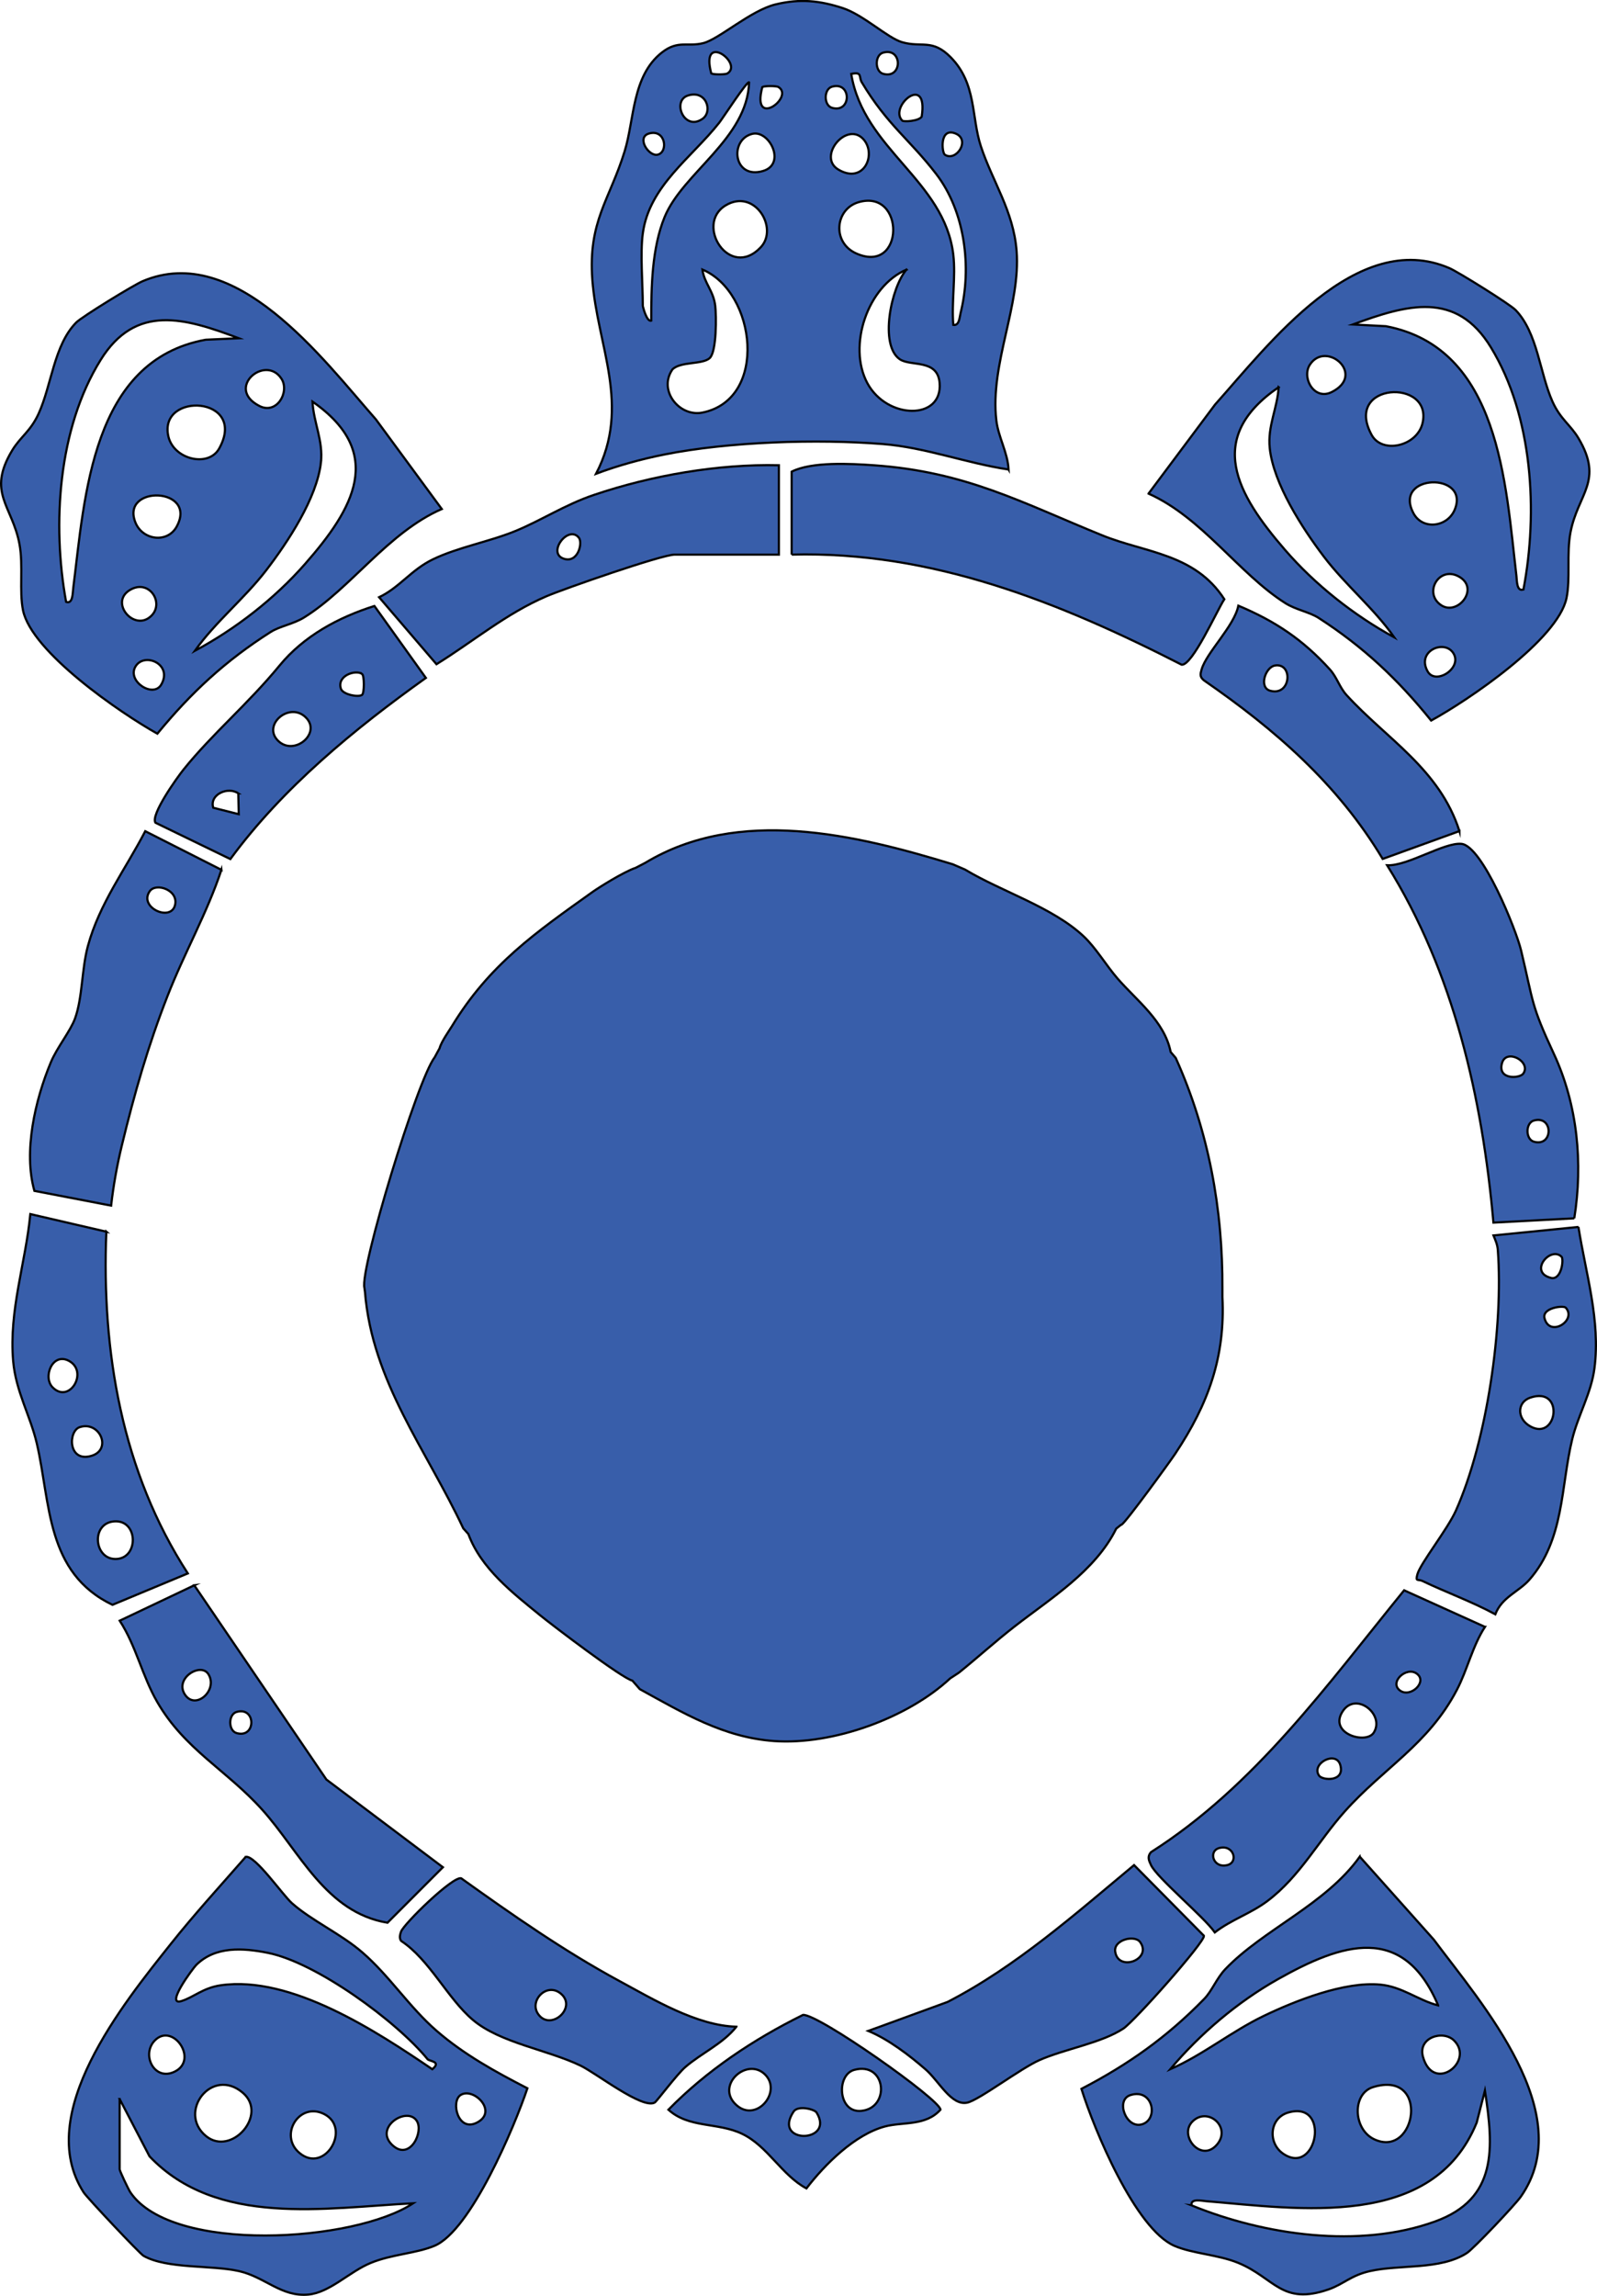 <?xml version="1.0" encoding="UTF-8"?>
<svg xmlns="http://www.w3.org/2000/svg" width="733.85" height="1054.34" viewBox="0 0 733.85 1054.34">
  <defs>
    <style>
      .cls-1 {
        fill: #385eaa;
        stroke: #000;
        stroke-miterlimit: 10;
      }
    </style>
  </defs>
  <g id="perimetro">
    <path class="cls-1" d="M112.91,852.72c4.38-.74,16.94,17.49,21.27,21.31,9.07,8.01,22.44,14.04,32.23,22.49,12.59,10.86,21.65,25.21,34.24,36.11s27.11,18.87,41.7,26.38c-5.85,17.45-25.98,65.36-42.73,72.35-8.47,3.53-19.52,3.84-29.28,7.86-9.82,4.04-18.78,13.6-28.62,14.52-12.46,1.17-19.95-8.08-31.9-10.77-12.84-2.89-32.82-.88-43.82-6.99-1.75-.97-25.97-26.71-27.54-29.13-23.21-35.91,18.31-86.84,40.03-114.15,10.88-13.69,22.9-26.79,34.42-39.96ZM196.49,945.66c-14.3-17.48-51.12-44.4-73.38-48.84-11.37-2.27-24.15-3.18-32.95,5.57-1.49,1.48-14.43,18.85-6.87,16.59,5.63-1.69,9.93-6.09,18.14-7.27,32.33-4.65,71.5,21.1,97.23,38.55,4.38-3.63-1.34-3.6-2.16-4.6ZM71.11,937.08c-6.35,6.56-.11,18.96,9.29,14.22,10.95-5.52-1.08-22.7-9.29-14.22ZM94.64,980.93c11.61,9.54,28.72-9.78,16.95-19.85-14.28-12.21-30.21,8.96-16.95,19.85ZM211.53,962.19c-4.39,3.04-1.12,17.04,7.61,12.59,10.03-5.11-1.75-16.64-7.61-12.59ZM54.98,963.95v32.24c0,.77,3.99,9.21,4.97,10.66,19.2,28.17,102.85,22.9,129.9,4.97-40.34,2.07-90.19,11.02-121.14-21.55l-13.73-26.32ZM137.65,988.74c11.69,9.77,24.09-11.61,11.16-17.97-11.38-5.59-20.85,9.88-11.16,17.97ZM191.52,973.99c-4.53-7.08-20.6,3.43-10.63,11.63,7.65,6.28,13.85-6.6,10.63-11.63Z"/>
    <path class="cls-1" d="M624.84,852.65l34.02,38.09c22.07,29.56,66.61,79.92,40,118.03-2.52,3.61-21.67,23.9-24.86,25.94-12.26,7.85-30.51,5.11-44.51,8.26-8.75,1.97-12.08,5.99-18.97,8.39-21.57,7.51-24.82-5.3-41.53-12.17-9.23-3.8-20.94-4.22-29.31-7.82-17.94-7.72-36.96-53.53-42.74-72.1,21.75-11.33,39.3-23.76,56.39-41.28,3.6-3.68,5.71-9.49,9.74-13.71,17.45-18.24,46.06-29.62,61.77-51.64ZM660.86,920.95c-16.09-37.99-44.35-28.53-73.63-12.04-18.58,10.47-35.8,25.09-49.5,41.35,15.09-6.6,28.1-17.33,42.94-24.46,14.67-7.05,37.16-15.94,53.57-14.4,10.12.95,17.32,7.13,26.62,9.55ZM668.19,937.09c-5.06-5.05-16.74-1.41-14.33,7.37,4.72,17.17,23.92,2.21,14.33-7.37ZM630.95,958.47c-9.73,2.98-9.27,19.46.64,24.01,19.31,8.87,25.65-32.07-.64-24.01ZM547.52,1012.77c33.5,13.69,77.09,20.02,111.93,7.4,28.79-10.43,26.92-33.81,22.9-60.12l-3.79,14.75c-20.13,49.35-81.69,39.58-124.24,36.06-2.14-.18-7.29-1.42-6.79,1.91ZM519.41,962.15c-6.98,2.25-1.93,15.58,5.37,13.4,7.79-2.33,5.04-16.75-5.37-13.4ZM591.91,970.16c-8.61,2.52-9.49,14.06-2.16,18.96,15.56,10.41,21.87-24.72,2.16-18.96ZM548,974.22c-6.64,6.51,4.16,19.39,11.41,10.41,6.39-7.91-4.42-17.26-11.41-10.41Z"/>
    <path class="cls-1" d="M368.99,925.32c6.91-.61,63.17,38.98,63.17,43.52-6.79,7.6-17.23,5.51-25.49,7.7-13.79,3.66-27.61,17.36-36.1,28.45-11.4-6.1-17.8-19.46-29.58-25.08-11.26-5.37-24.41-2.48-33.84-11.07,17.72-18.08,39.21-32.36,61.84-43.52ZM351.58,952.71c-8.34-8.34-23.23,5.17-13.09,14.09,9.17,8.07,20.99-6.2,13.09-14.09ZM392.55,950.55c-8.36,2.26-7.56,19.84,3.19,18.83,13.56-1.27,11.51-22.8-3.19-18.83ZM375.21,970.12c-.93-1.5-8.53-3.43-10.54-.41-10.03,15.11,19.29,14.53,10.54.41Z"/>
    <path class="cls-1" d="M682.37,747.11c-5.78,8.93-8.09,19.76-12.96,29.03-13.17,25.08-33.59,35.69-51.6,55.88-12.02,13.48-20.43,29.65-35.3,40.91-7.64,5.79-16.73,8.64-24.28,14.49-5-7.17-26.6-25.06-29.34-30.94-.99-2.13-1.76-3.8-.04-5.88,47.93-30.46,81.03-76.91,116.37-120.28l37.14,16.79ZM651.05,768.61c-4.78-3.54-12.84,3.95-7.74,7.73,4.78,3.54,12.84-3.95,7.74-7.73ZM631.28,795.66c5.25-8.37-8.42-19.27-14.45-9.53-6.27,10.12,10.98,15.08,14.45,9.53ZM606.15,815.44c1.58,2.24,11.93,2.96,9.75-4.85-1.94-6.96-13.61-.63-9.75,4.85ZM560.23,848.69c-5.11,1.37-2.78,9.57,3.87,7.78,5.11-1.37,2.78-9.57-3.87-7.78Z"/>
    <path class="cls-1" d="M725.32,563.44c3.38,21.5,10.19,42.86,7.36,64.92-1.47,11.45-7.61,21.73-10.26,32.73-5.23,21.64-3.55,45.99-19.65,64.38-4.87,5.56-12.61,7.94-15.65,15.87-10.8-5.85-22.52-10.05-33.55-15.33-1.89-.91-3.26.59-2.24-3.08,1.4-5.03,13.87-20.69,17.69-29.24,14.36-32.17,21.85-84.57,19.26-119.58-.19-2.63-1.07-4.46-2.01-6.76l39.05-3.9ZM717.53,577.1c-5.2-4.96-15.24,7.15-4.84,9.75,4.81,1.2,6.04-8.61,4.84-9.75ZM719.49,600.54c-1.06-1.18-11,.03-9.75,4.85,2.34,9.02,15.01.96,9.75-4.85ZM703.2,641.84c-6.15,2.08-6.29,9.7.04,13.21,12.43,6.9,15.87-18.59-.04-13.21Z"/>
    <path class="cls-1" d="M48.86,565.62c-2.21,55.21,7.15,110.19,37.45,156.95l-34.63,14.42c-30.63-14.7-28.4-46.6-34.74-74-2.96-12.8-9.7-24-10.89-37.96-1.99-23.41,5.65-44.61,7.89-67.49l34.93,8.09ZM24.21,637.15c7.78,7.78,16.69-7.41,7.34-12.26-7.49-3.88-12.01,7.59-7.34,12.26ZM36.65,655.39c-5.4,1.76-5.47,16.25,5.24,13.22,9.78-2.77,4.03-16.23-5.24-13.22ZM52.36,698.68c-10.92.95-9.14,18.17,1.54,17.22,9.98-.89,9.49-18.17-1.54-17.22Z"/>
    <path class="cls-1" d="M89.27,728.01l60.71,89.2,53.54,40.29-25.46,25.48c-28.42-4.76-40.25-32.63-57.57-51.91-16.31-18.15-35.6-27.63-48.24-49.47-6.95-12.01-9.66-25.63-17.24-37.33l34.27-16.26ZM95.76,768.84c-3.55-5.68-15.99,2.07-10.61,9.61,4.95,6.93,15.12-2.4,10.61-9.61ZM108.75,786.17c-3.93,1.1-3.93,8.63,0,9.73,8.99,2.52,8.99-12.25,0-9.73Z"/>
    <path class="cls-1" d="M101.75,399.44c-6.47,19.62-17.1,38.32-24.78,57.98-8.96,22.95-15.11,44.4-21.04,68.85-2.17,8.95-3.82,18.24-4.87,27.39l-35.25-6.77c-5.12-18.02.3-41.69,7.55-59.05,2.85-6.83,9.01-14.33,11.12-20.14,3.46-9.54,3.03-22.6,5.89-33.19,5.29-19.56,17.44-35.56,26.37-52.8l35.01,17.74ZM68.84,409.23c-5.3,7.41,9.43,14.19,11.54,6.6,1.95-7.02-8.62-10.67-11.54-6.6Z"/>
    <path class="cls-1" d="M723.41,559.5l-37.15,1.97c-5.13-57.3-18.2-115-48.85-164.11,9.4.45,26.2-10.62,34.16-9.83,9.58.96,25.1,39.32,27.39,48.9,5.82,24.28,4.4,24.61,15.05,47.48,10.91,23.45,13.45,50.22,9.4,75.6ZM699.95,493.06c3.87-5.48-7.8-11.81-9.75-4.85-2.18,7.81,8.17,7.09,9.75,4.85ZM704.86,514.58c-3.93,1.1-3.93,8.63,0,9.73,8.99,2.52,8.99-12.25,0-9.73Z"/>
    <path class="cls-1" d="M398.98,932.66l36.48-13.32c31.59-16.34,58.48-40.23,85.66-62.83l32.11,32.47c.49,2.8-31.93,39.26-37.08,42.64-10.11,6.63-26.94,9.36-38.38,14.39-8.86,3.89-27.92,18.46-33.32,19.59-7.37,1.54-12.93-9.88-19.15-15.28-7.62-6.6-16.95-13.73-26.32-17.66ZM523.88,891.83c-2.47-3.39-12.27-1.07-11.42,4.46,1.46,9.5,17.2,3.47,11.42-4.46Z"/>
    <path class="cls-1" d="M338.38,930.75c-6.28,7.88-15.95,12.03-23.48,18.52-3.78,3.26-13.09,15.73-14.02,16.27-5.6,3.27-26.89-13.47-34.12-16.94-15.25-7.33-36.86-10.39-49.41-20.95-11.66-9.81-20.04-27.82-33.02-36.31-.93-1.25-.55-2.82-.07-4.21,1.22-3.57,23.78-25.6,27.65-24.57,23.35,16.67,47.12,33.33,72.39,47.01,16.07,8.69,35.83,20.65,54.08,21.17ZM257.75,915.58c-6.49-5.49-14.84,3.25-10.4,9.43,5.7,7.94,17.97-3.03,10.4-9.43Z"/>
    <path class="cls-1" d="M363.79,254.7v-38.1c9.2-4.66,27.05-3.69,38.09-2.91,42.09,3,67.71,17.17,104.63,32.17,19.8,8.04,42.54,8.31,56.09,29.32-3.35,5.1-14.67,30.53-19.61,30.08-56.14-28.68-114.67-52.26-179.2-50.57Z"/>
    <path class="cls-1" d="M357.92,213.67v41.03h-47.88c-5.92,0-50.89,15.68-59.01,19.16-18.41,7.88-33.59,20.73-50.46,31.17l-26.37-30.76c9.5-4.56,14.65-12.52,24.67-17.38,11.47-5.56,25.85-8.08,37.84-12.98s22.84-12.11,36.15-16.61c26.51-8.97,57.11-14.3,85.06-13.64ZM266.01,246.95c-4.85-6.19-15,7.24-6.76,9.69,6.42,1.91,8.6-7.35,6.76-9.69Z"/>
    <path class="cls-1" d="M172.05,278.29l23.65,33.03c-32.91,23.49-65.76,50.43-89.85,83.2l-34.42-16.7c-2.33-3.63,10.02-20.83,12.9-24.41,13.22-16.44,29.59-30.07,44.1-47.74,11.17-13.6,27.03-22.15,43.6-27.38ZM166.34,309.46c-3-1.99-11.57.75-9.71,6.77.86,2.79,8.03,4.05,9.71,2.9,1.14-.78,1.14-8.92,0-9.68ZM140.5,329.44c-7.5-7.37-20.12,3.47-12.72,10.74s20.12-3.47,12.72-10.74ZM109.51,364.34c-4.74-3.28-13.37.48-11.52,6.6l11.71,2.96-.2-9.56Z"/>
    <path class="cls-1" d="M670.64,381.67l-35.27,12.78c-20.72-34.51-49.38-59.37-82.17-82.03-1.96-1.63-1.66-2.83-1.03-5.01,2.25-7.82,15.03-19.91,16.88-29.26,16.98,7.13,29.68,15.61,42.03,29.25,3.29,3.63,4.42,8.22,7.71,11.83,18.3,20.05,42.74,33.92,51.85,62.44ZM585.87,305.63c-4.44.73-7.54,10.16-2.17,11.59,9.68,2.57,10.56-12.97,2.17-11.59Z"/>
    <path class="cls-1" d="M139.75,283.55c-4.95,3.08-11.07,3.95-15.42,6.71-20.66,13.12-36.45,27.73-52.02,46.67-16.98-9.48-57.88-37.55-61.74-56.69-1.8-8.93.2-20.48-1.61-30.29-3.28-17.76-15.14-23.59-3.35-43.14,3.77-6.25,8.39-8.67,12.12-16.83,5.97-13.04,7.05-31.47,17.26-41.85,2.66-2.71,26.46-17.26,30.51-18.98,42.78-18.19,82.88,35.78,107.25,63.47l30.26,41.14c-24.78,10.83-41.82,36.48-63.26,49.79ZM147.47,212.44c-1.87,16.37-15.22,36.54-25.14,49.45-10.04,13.05-23.22,23.57-32.79,36.98,18.74-10.05,36.59-23.89,50.66-39.91,22.18-25.25,37.26-50.95,3.4-74.53.46,9.6,5.02,17.92,3.86,28.02ZM119.16,186.42c8.09,4.17,14.06-6.51,10.17-12.5-7.39-11.37-26,4.34-10.17,12.5ZM77.36,200.38c2.41,10.64,18.44,14.48,23.36,5.58,13.31-24.07-28.05-26.3-23.36-5.58ZM33.65,270.15c5.33-42.36,8.46-104.62,60.9-114.14l15.21-.67c-24.91-9.36-47.4-16.01-63.55,10.01-19.54,31.49-22.32,75.44-15.84,111.05,3.16,1.18,3-4.12,3.27-6.25ZM62.12,306.33c-3.63,6.69,8.36,14.38,12,8.01,5.43-9.49-8.12-15.16-12-8.01ZM62.23,239.95c3.29,8.19,14.76,9.7,19,1.8,9.7-18.1-25.97-19.17-19-1.8ZM60.37,270.57c-10.28,5.24.1,18.47,7.83,13.31,8.15-5.43,1.23-17.93-7.83-13.31Z"/>
    <path class="cls-1" d="M527.77,226.68l30.58-40.9c24.59-27.5,65.12-81.14,107.75-62.61,4.04,1.76,27.72,16.49,30.36,19.22,10.12,10.46,11.06,28.89,16.92,41.99,3.67,8.19,8.27,10.65,11.99,16.92,11.64,19.65-.27,25.38-3.69,43.12-1.89,9.8.02,21.36-1.85,30.28-4.01,19.11-45.13,46.85-62.19,56.2-15.42-19.07-31.09-33.8-51.64-47.09-4.32-2.79-10.44-3.72-15.37-6.83-21.33-13.48-38.17-39.27-62.86-50.3ZM587.56,177.83c-34.04,23.3-19.17,49.13,2.8,74.55,13.95,16.14,31.69,30.12,50.34,40.32-9.46-13.49-22.56-24.11-32.49-37.24-9.82-12.98-23-33.26-24.74-49.65-1.08-10.11,3.55-18.39,4.08-27.99ZM601.93,167.44c-3.94,5.96,1.94,16.69,10.07,12.58,15.89-8.04-2.58-23.89-10.07-12.58ZM630.28,199.71c4.85,8.94,20.91,5.23,23.4-5.39,4.86-20.68-36.52-18.78-23.4,5.39ZM700.05,270.7c6.77-35.55,4.34-79.53-14.95-111.17-15.94-26.15-38.48-19.68-63.47-10.52l15.2.79c52.36,9.94,55,72.22,59.99,114.62.25,2.13.05,7.43,3.22,6.28ZM656.01,308.3c3.59,6.4,15.65-1.2,12.07-7.92-3.82-7.17-17.42-1.62-12.07,7.92ZM649.48,235.64c4.17,7.94,15.66,6.52,19.01-1.64,7.11-17.32-28.57-16.53-19.01,1.64ZM662.17,277.88c7.69,5.22,18.18-7.92,7.94-13.25-9.02-4.69-16.05,7.75-7.94,13.25Z"/>
    <path class="cls-1" d="M463.45,215.61c-19.22-2.84-38.21-10.13-57.68-11.68-30.25-2.41-71.04-1.11-100.64,4.83-10.51,2.11-21.21,5.04-31.23,8.81,16.23-31.19.54-58.72-1.71-89.14-1.99-26.85,7.93-36.58,14.83-58.91,4.54-14.69,3.37-34.63,17.12-45.41,7.46-5.85,11.87-2.44,19.12-4.33s21.7-14.97,33.07-17.74,20.4-1.74,30.86,1.65c9.55,3.1,20.66,13.74,27.32,15.68,9.14,2.65,13.84-1.72,22.37,6.94,11.95,12.13,9.39,27.32,13.85,40.87,5.32,16.17,14.99,29.69,16.41,48.07,1.94,25.04-12.28,51.85-9.32,77.71.89,7.76,5.24,14.82,5.64,22.67ZM334.25,33.73c7.53-4.65-12.63-19.54-7.41,0,1.02.58,6.45.59,7.41,0ZM405.83,24.17c-3.93,1.1-3.93,8.63,0,9.73,8.99,2.52,8.99-12.25,0-9.73ZM438.06,116.96c1.19,10.05-.87,21.95,0,32.24,2.8.44,2.84-3.45,3.34-5.43,5.24-20.95,2.07-46.6-11.21-63.88-12.2-15.87-22.5-22.53-34.19-42.1-1.48-2.48.39-4.96-4.85-3.85,5.68,34.7,42.86,48.84,46.91,83.02ZM295.38,107.19c-1.26,9.33,0,23.2,0,33.22,0,.39,1.82,7.61,3.89,6.83-.03-15.29.23-33.21,6.14-47.6,8.33-20.27,37.98-35.99,38.81-61.81-.75-1-11.95,16.27-13.71,18.51-12.7,16.1-32.19,29.03-35.13,50.85ZM357.71,39.97c-.96-.59-6.39-.59-7.41,0-5.22,19.55,14.94,4.65,7.41,0ZM382.37,39.8c-3.93,1.1-3.93,8.63,0,9.73,8.99,2.52,8.99-12.25,0-9.73ZM316.12,43.86c-7.51,2.4-1.75,16.63,6.74,10.68,4.8-3.37,1.7-13.38-6.74-10.68ZM414.61,55.4c.63.63,7.53.28,8.92-1.81,3.19-20.37-15.32-4.66-8.92,1.81ZM298.33,61.29c-6.12,1.65-.28,10.69,3.86,9.74,4.98-1.14,3.74-11.79-3.86-9.74ZM345.62,61.49c-10.68,2.75-8.59,21.11,5.05,17.02,10.78-3.23,2.8-19.04-5.05-17.02ZM396.52,63.7c-7.74-7.97-21.07,8.4-11.25,14.19,11.87,7,17.83-7.42,11.25-14.19ZM434.16,71.03c5.2,3.49,12.03-6.92,4.85-9.74-7.39-2.91-6.23,8.82-4.85,9.74ZM349.59,113.53c8.32-8.84-2.9-27.29-16.22-19.16-14.25,8.7,1.9,34.37,16.22,19.16ZM394.51,92.86c-10.79,3.15-12.37,18.59-.92,23.59,22.17,9.69,22.48-29.88.92-23.59ZM326.2,164.37c-3.27,3.18-13.41,1.49-17.19,5.27-6.74,9.74,3.25,21.97,13.79,19.83,30.4-6.16,24.67-55.37-.04-65.69.89,6.35,5.03,9.63,5.89,16.56.59,4.79.65,21.01-2.45,24.02ZM416.56,123.81c-17.91,7.63-27.18,35.09-17.99,52.15,9.04,16.78,34.65,17.15,33.2-.1-.94-11.18-13.23-7.41-18.31-10.89-9.46-6.49-4-32.98,3.09-41.17Z"/>
  </g>
  <g id="level_2" data-name="level 2">
    <path class="cls-1" d="M540.22,667.35c-2.72,4.08-22.97,31.9-24.82,32.81-.12.06-.23.1-.35.14l-2.12,1.69c-9.66,19.54-29.97,31.9-46.86,45.05-8.64,6.73-16.82,14.14-25.34,21.03l-4.11,2.7c-19.58,18.22-53.84,30.62-80.73,28.79-23.36-1.6-42.02-12.95-61.86-23.83l-3.45-3.93c-4.81-1.1-36.85-25.51-42.18-29.85-12.78-10.41-27.32-21.58-33.18-37.47l-2.34-2.61c-16.86-36.01-41.9-67.31-45.18-108.68l-.24-1.71v-.04c-2.24-8.25,24.34-95.7,32.28-105.9l2.25-4.14c.79-3.02,4.61-8.38,5.7-10.18,17.17-28.23,38.34-42.9,64.66-61.66,2.48-1.77,14.08-9.12,19.84-11.07h0s4.31-2.25,4.31-2.25c42.9-25.9,96.38-13.04,141.33.66l5.62,2.43c16.73,10.08,40.25,17.28,54.48,30.63,5.69,5.34,10.34,13.34,15.61,19.41,8.82,10.16,21.56,19.54,24.4,33.74l2.32,2.71c15.08,33.4,21.68,69.4,21.46,106.09v3.74c1.38,27.55-6.62,49.31-21.5,71.67Z"/>
  </g>
</svg>